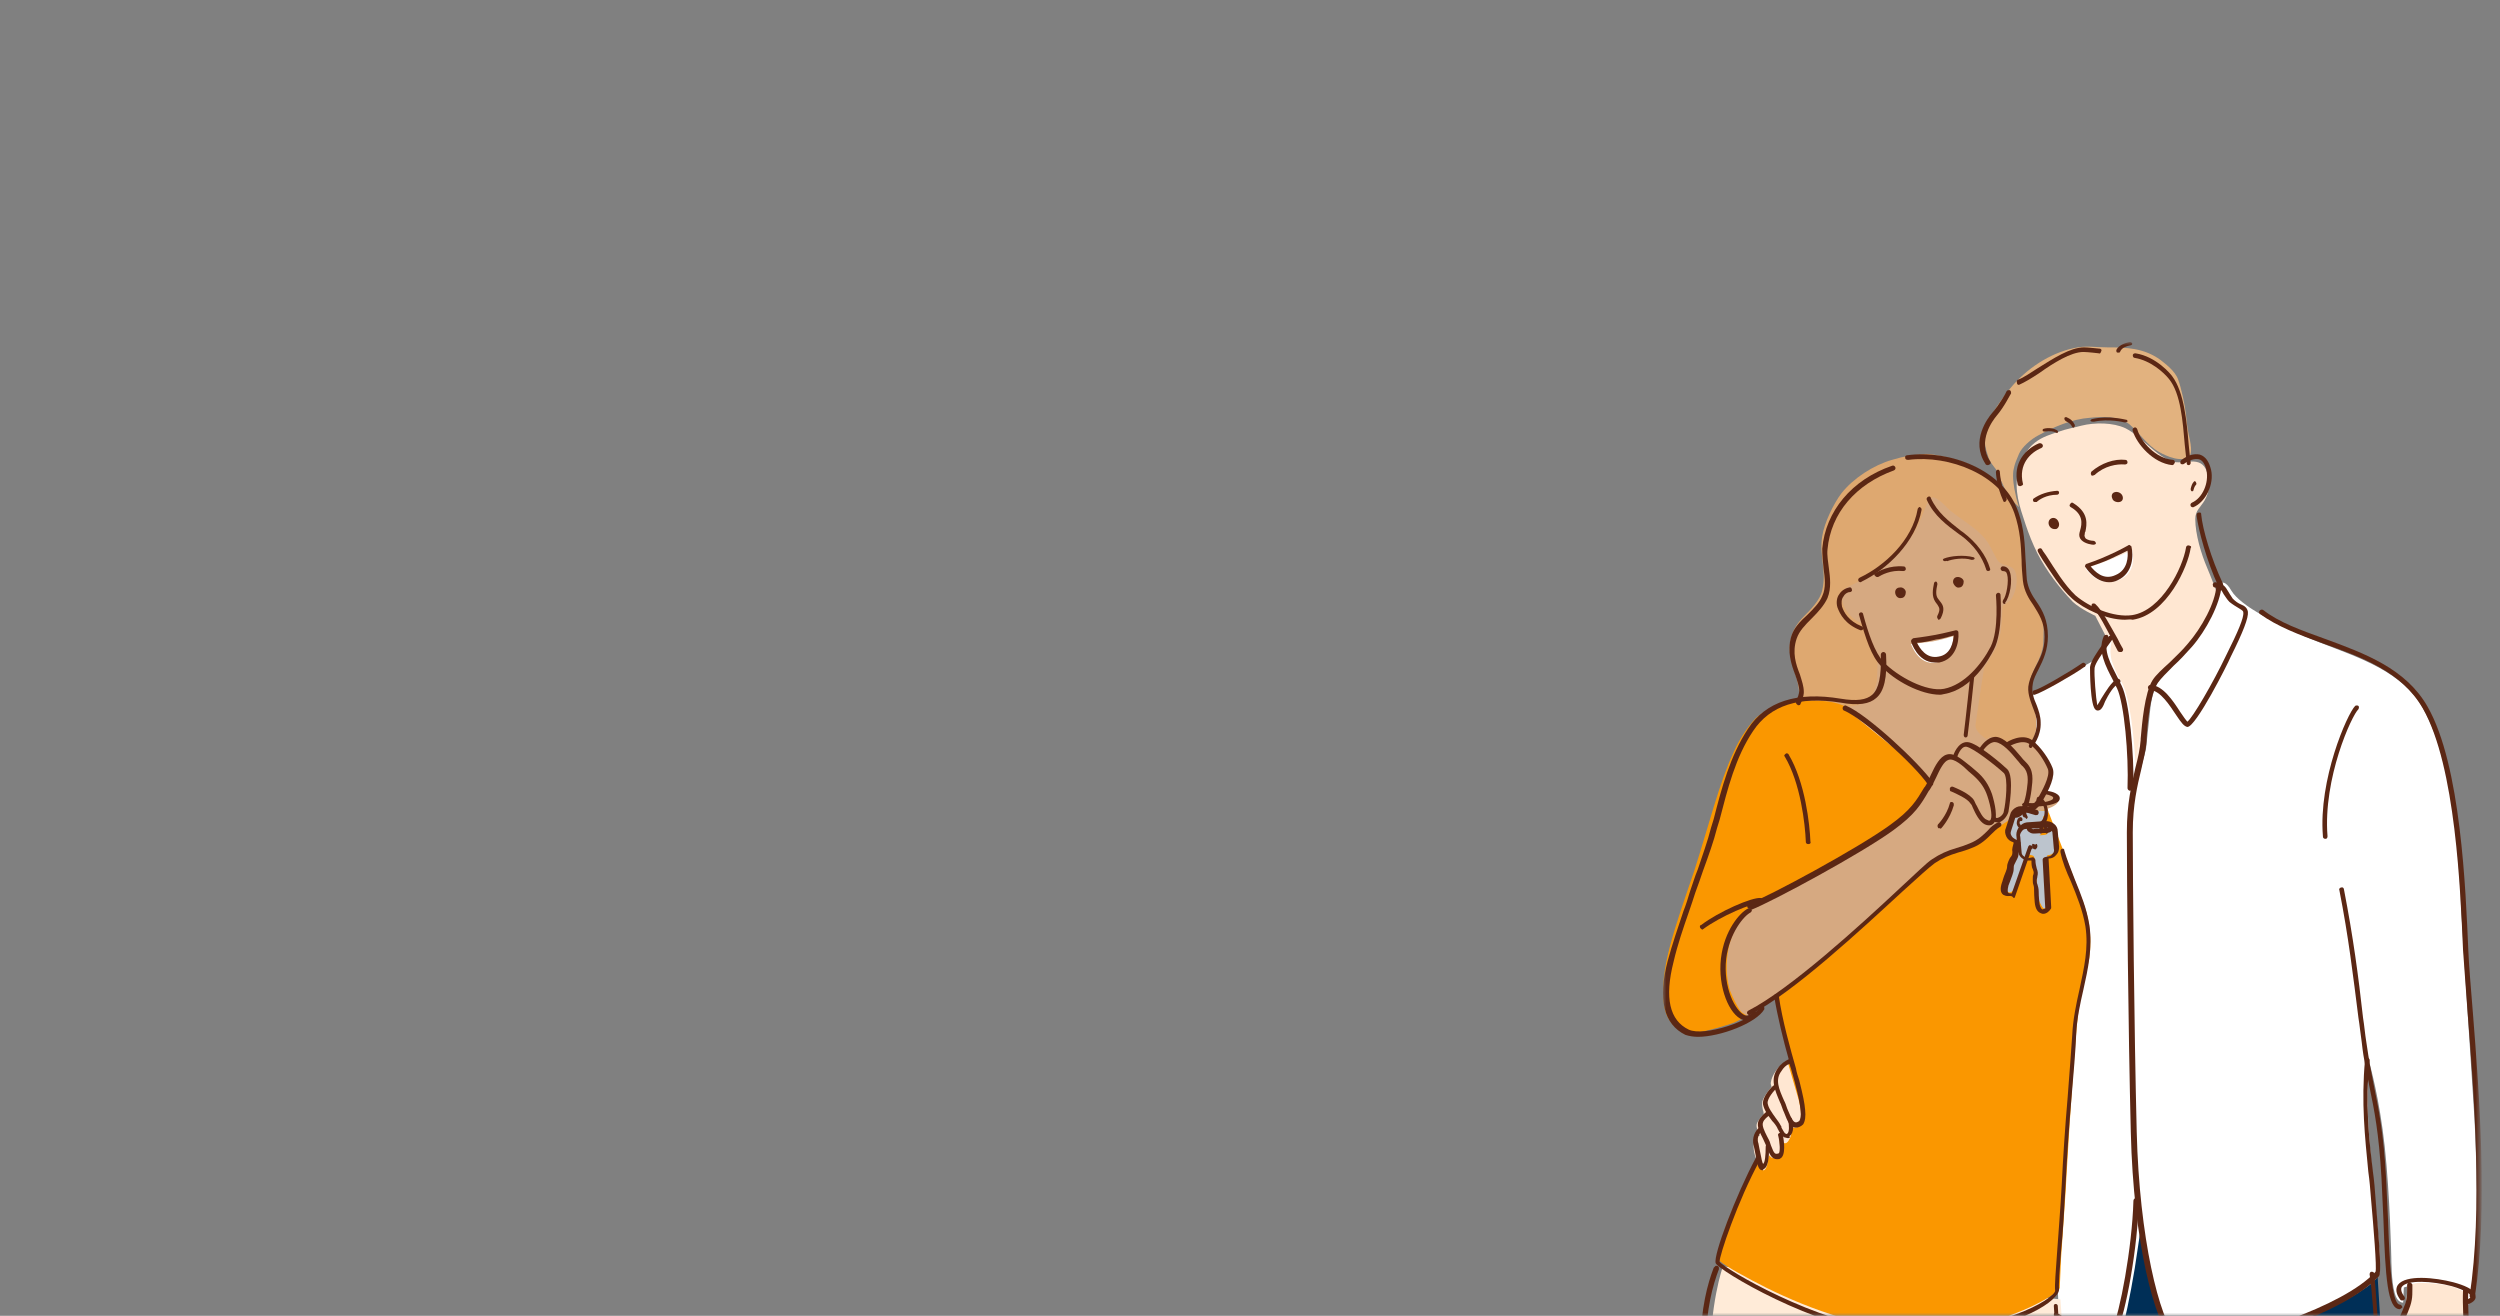 <svg version="1.1" id="Layer_1" xmlns="http://www.w3.org/2000/svg" x="0" y="0" viewBox="0 0 380 200" xml:space="preserve" enable-background="new 0 0 380 200"><rect x="0" y="0" width="380" height="200" fill="#808080" stroke="none"/><style>.st3{fill:#ffe7d2}.st6{fill:#fff}.st10{fill:#d6a981}.st12{fill:#bcc4cd}.st13{fill:#5b2714}</style><defs><filter id="Adobe_OpacityMaskFilter" filterUnits="userSpaceOnUse" x="252.8" y="52" width="124.4" height="179.5"><feColorMatrix values="1 0 0 0 0 0 1 0 0 0 0 0 1 0 0 0 0 0 1 0"/></filter></defs><mask maskUnits="userSpaceOnUse" x="252.8" y="52" width="124.4" height="179.5" id="mask-4_00000136412434217745699500000004718244327405904018_"><g filter="url(#Adobe_OpacityMaskFilter)"><path id="path-3_00000114753985287655883080000017320449217108028315_" d="M3 0h380c1.7 0 3 1.3 3 3v194c0 1.7-1.3 3-3 3H3c-1.7 0-3-1.3-3-3V3c0-1.7 1.3-3 3-3z" fill-rule="evenodd" clip-rule="evenodd" fill="#fff"/></g></mask><g id="Homeowners-v2-01" mask="url(#mask-4_00000136412434217745699500000004718244327405904018_)"><g transform="translate(122.782)"><path id="Path_00000081625312291458500680000001732139863585257355_" class="st3" d="M201.5 118.6c-.5-2.9-.4-5.9-.8-8.7-.1-1-.2-2.1-.5-3.1-.4-.9-.6-1.8-1.1-2.7-.5-.9-1.3-2.3-1.5-3.2-.4-1.3-.1-3.8-.1-3.8l-1.8-3.5s-2.2-1-3.4-2.1c-2.1-2.2-4-4.7-5.4-7.4-.7-1.4-1.3-2.9-1.8-4.4-.9-2.7-1.8-5.2-1.1-8.1.4-1.6 1.2-3.3 2.5-4.3 1.1-.9 2.5-1.3 3.7-1.7 1.1-.4 2.3-.6 3.4-.9 2-.5 4.8-.5 6.7.4 2.5 1.3 4.1 3.7 6.7 4.9 1.7.9 4.4-.9 5.5 1.3.7 1.5.7 3.3-.2 4.8-.6 1-1.4 1.5-1.4 2.8 0 2.3.9 5.3 1.8 7.4.6 1.4 1.5 3.8 1.5 3.8s-1.1 3.5-2.4 5.6c-1.9 3.1-4.6 5.5-6.8 7.8-1.2 1.2-1.2 2.7-1.5 4.3l-1 7.3-1 3.5z"/><path id="Path_00000101820292938878549990000015402793695153729691_" d="M203 108.8c-.2.8-.2 1.6-.3 2.4-.1 1.3-.3 2.7-.5 4.1-.1.5-.2 1.1-.4 1.6-.1.3-.4.5-.4.9l1.6-9z" fill="#ffedde"/><path id="Path_00000114775757475686137010000014750128580221908609_" d="m189.4 200.5 12.7-16.2 36.5 9.5.7 11.4.5 12 .2 11.4s-7.3 1.8-19.4 2c-12.1.2-29.1-1.3-29.1-1.3l-2.1-28.8z" fill="#002f57"/><path id="Path_00000122000316566746038080000016075802997826906779_" class="st6" d="m186.2 105.7 9.1-5.2 2.5-4 .5.6c-.2.6-.3 1.3-.3 2 .1 1.2.1 1.2.8 2.9.7 1.7 1.3 1.5 2.1 5.7s1.1 11.5 1.1 11.5l1.4-5.3.7-6.5s.2-2.1 1.2-3.9c1-1.7 2.8-3 2.8-3s3-3.1 4.7-6c1-1.8 1.8-3.8 2.1-5.9 0 0 .6-.4 1.5 1.2.7 1.2 2.7 2.5 2.7 2.5s2.7 1.9 8.4 4.4c5.7 2.5 13 4.2 17 9.4 2.9 3.9 4.6 10.6 5.5 16.8 1.1 7.5 1.3 15.1 1.3 15.1s.9 14.8 1.9 29.9c.4 5.8.5 12.1.5 16.7-.2 8.5-.4 8.8-.8 12.3-.2 1.7-1.2 1.8-1.2 1.8V197c-1.5-.7-3.1-1.2-4.7-1.5-2.7-.5-4.4.2-4.4.2l-.1 2.3s-.9.1-1.3-1.5c-.5-1.7-.5-5.2-.5-5.2s-.2-9.6-1-17-2.3-12.6-2.3-12.6-.5 3.5-.2 9.2c.5 8.4 2.1 20.1 1.7 22.4-.2 1.2-1.4 2-3.4 3.3-4.5 2.8-12.6 5.9-18.5 7.2-5 1.1-8.1.7-8.3.6-1.4-.6-2.5-3.7-3.5-6.9-1.6-5.6-2.4-12.2-2.4-12.2s-.5 3.7-1.1 7.5c-.7 4.2-1.6 8.5-2.1 9.9-1 2.6-9.4-2-9.4-2l-4-95z"/><path id="Path_00000047024205225919255330000014134326728239654793_" d="M150.6 106.6c.3-1.7-.2-3.2-.7-4.8-.5-1.6-.9-3-.5-4.6.3-1.4 1-2.5 2-3.5s2.5-2.5 2.8-4c.7-3-.5-5.2 0-8.2.3-2 1.7-4.9 2.9-6.5 1.8-2.3 4.9-4.3 7.7-5.1 2-.6 3-.7 5-.9 1.3-.1 4.9.9 5.8 1.2 2.4.9 5.5 2.9 7 5.1 2.7 4.1 1.4 9.5 2.5 14 .5 1.8 1.9 2.9 2.5 4.7.4 1 .2 2.6.2 3.8-.2 2.5-1.9 4.1-2.2 6.5-.1.9.4 2.1.7 2.9.4.9.5 2.7.4 3.7-.3 2.3-2.5 4.3-4 5.9-.7.7-1.5 1.4-2.3 1.9-1.1.6-2.2 1.2-3.4 1.5-6.7 2-13.9-1.6-19.6-4.9-3-1.7-7.9-4.1-7.9-8.3l1.1-.4z" fill="#dea870"/><path id="Path_00000106833813555351725710000016484022126039340678_" d="m139.1 192.5 51.3 5 2.2 31.2s-11.5 2.7-24.6 2.7-28-2.6-28-2.6-2.5-12.2-2.8-21.3c-.2-9.1 1.9-15 1.9-15z" fill="#ffebd8"/><path id="Path_00000178189122587806618820000007437275859558520756_" d="M144.4 108.9c1.4-1.1 3.1-1.8 4.9-2.1 2.8-.5 6.5-.5 8.6.7 9.6 5.7 22.2 13.2 22.2 13.2l7.2-.7s3.3 8.7 6.5 17c1.6 4.1 1.2 8 .8 9.6-.5 2.3-1.1 3.2-1.7 9.3-.9 10.2-1.7 25.1-1.7 25.1l-.7 10.2-.2 4.6s-.4.7-2.2 1.7c-3.5 2-10.8 5.1-20.6 4.6-9.1-.4-18.4-4.5-24-7.5-3.2-1.7-5.2-2.9-5.2-3.4.7-5.6 6.1-15.2 6.1-15.2l4.9-14.9-2.4-9.9-3.1 2s-.7 1.2-2.7 2.1c-1.3.6-4.2 1.3-5.5 1.6-3 .5-4.9-1.3-5.4-3.8-1-5.1 1.6-12.1 4.5-20.6 2.2-6.8 3.8-13.4 6-18.1 1-2.4 2.9-4.9 3.7-5.5z" fill="#fa9700"/><path id="Path_00000150069825471072831310000007130451391948256651_" class="st10" d="M157.9 107.4c.5 0 1.5-.1 2.2-.4 1.6-.7 2.1-1.9 2.4-3.5.1-.7.1-3.4.1-3.4l-2.1-5.3s-1.2-.3-2-1.2c-.9-1-1.5-2.1-1.2-3.4.3-1.2 1.7-1.2 2.5-1.9 2.1-1.4 4.8-3.4 6.7-5.3s2.4-3.4 3.4-5.9c.2-.5.7-1.9 1.5-1.4.9.4 1.7 1.5 2.5 2.1 1.5 1.2 3.4 2.3 4.7 3.7 1 1 1.5 2.4 2.2 3.6.7 1.2 2.7.4 2.9 2.4.2 1.1-.1 2.6-.8 3.6-.3.4-1.3 1-1.3 1s-.1 2.7-.3 4.1c-.1.3-.5 1.7-.6 2.1-1 1.8-1.9 3.2-1.9 3.2s-1 6.4-1.3 8.6c-.2 1.6 2.9 2.9 2.9 2.9s-4.9 3.8-5.7 4.6c-.6.6-1.2 1.4-2 1.9-1 .5-1.5-.4-1.5-.4s-3-3.2-4.2-4.4l-9.1-7.3z"/><path id="Path_00000037676131895590138380000016011529939234238880_" class="st3" d="M166.1 114.5c-1.5-1.9-4-3.9-6-5.2-.4-.2-1.5-1.3-2-1.3l8 6.5z"/><path id="Path_00000095332650366441630910000006523421122685331362_" class="st10" d="M142.3 138.5s-1 1.9-1.5 3c-1.2 2.7-1.5 6.2-.6 9.1.4 1 1 2.3 1.6 3.1.2.3 1 .7 1 .7s1.8-1.1 2.5-1.5c1.6-1 3.5-2.2 4.9-3.4 4.1-3.2 7.8-6.4 11.6-9.9 1.4-1.2 2.7-2.5 3.9-3.8 1.1-1.2 3-2.7 4.3-3.8 1.3-1.1 1.9-1.5 3.4-2.1 1.2-.4 2.4-.7 3.5-1.3 2.2-1.2 4.1-3.2 6.4-4.3l2.1-.9c.4-.1.9 0 1.3-.1 1-.1 2.2-.4 3-1 1.3-1-1.7-1.8-1.7-1.8s.9-2.1 1-2.8c.2-1-1.1-2.8-1.4-3.1-.7-.7-1.5-2-2.5-2-.9 0-2.6.6-2.6.6s-2-1.2-2.5-1.2c-.9 0-2.2 1.7-2.2 1.7s-1.2-.7-1.8-.7c-.9.1-2 2.3-2 2.3s-.9-.1-1.2.2c-1.2 1.2-1.7 2.9-2.5 4.3-1 1.8-2.1 3.5-3.7 4.8-2.1 1.8-4.7 3.4-7.1 4.9-3.7 2.3-7.7 4.1-11.5 6.1-1.2.6-2.6 1.2-3.8 1.8l-1.2.6c.1.2-.7.5-.7.5z"/><path id="Path_00000155130743490936379090000009924124267302122418_" class="st3" d="M149 161.6c-.4-.1-.9.1-1.2.4-.6.6-1.3 1.6-1.4 2.5-.1.2.1.7.1.7s-1.2 1.4-1.4 2.2c-.1.5 0 1 .1 1.4.1.2.1.6.1.6s-.7.6-1 1.3c-.2.4 0 1 .2 1.4 0 .2.1.3.2.5 0 0-.5.2-.6.4-.6.9-.3 2.5.2 3.4l.3.6.3.6c.6.9 1-.6 1-1 0-.1.2-.9.2-1 0 0 .4.4.5.4.6.1 1 .2 1.1-.4.2-.6.1-.8.1-1.4 0-.1-.1-.9-.1-.9s.7.7 1.1.4c.4-.3.7-1.1.7-1.5 0-.1-.2-.8-.1-.9l.5.1c.4.1.7-.2.8-.6.5-1.2.2-2.5-.1-3.7-.6-2-1.6-5.5-1.6-5.5z"/><path id="Path_00000152952399937614168380000014826352871049353346_" class="st3" d="M243.1 195.4c0 .9 0 1.8-.2 2.7-.3 1.5-1 3-1.4 4-.7 1.6-1.5 3.4-1.9 5.1-.4 1.6-.2 4.1-.2 5.8 0 1.3-.8 2.4.2 3.5.7.7 1.7-.1 2-.5.4-.6.7-1.3 1-1.9.5-1.4.1-3 .6-4.4.4-.9 1.7-.7 2.1.1.2.5.4 1.6.5 2.1.1.7.1 2.5.1 2.5s-1.1.6-1.4 1c-.8 1.2-1.8 2.2-2.4 3.5-.2.4-.2.8-.2 1.2 0 .1.2.3.1.5-.2.6-.9 1.6-.6 2.3.2.4 1 .3 1 .3.3.6-.3 1.5.1 2.2.8 1.5 2.5-.5 3.1-1.2.6-.7 2.2-2.7 2.2-2.7s1.7-1 2.5-2.1c.5-.7.8-1 1.4-2.2.5-1.2 1.1-4.7 1-6.7 0-1.5-.1-6.2-.5-9.8-.1-1.2.1-4.1.1-4.1s-1.1-.5-1.7-.8c-1.4-.6-3.9-.8-5.5-.8-.4-.1-2 .4-2 .4z"/><path id="Path_00000107549054567505668260000017176468763341296572_" d="M183.2 72.3c0 .7.1 1.4.2 2 .2 1 .4 1.9.7 2.8l-1.2-1.2c-.6-.8-1-1.7-1.4-2.6-.3-.5-.4-1.3-.7-1.7-.5-.7-1.2-1.4-1.4-2.3-.7-2-.7-3.2.1-5.2.5-1.4 2.3-3.9 3.3-5.1 2.4-2.9 5.9-5.3 9.7-6.1 1.8-.4 3.1-.1 5-.1 3 0 5.6.1 8.1 1.9.6.5 2.2 1.6 2.7 3s1 3.7 1.2 5.4c.1 1.3.3 2.6.6 3.9.1.5.3 1.7 0 2.2-1 1.3-3.7.1-4.7-.5-1.8-1-3-2.9-4.5-4.2-1.6-1.3-4-1.2-6-1-2.8.2-5.5 1.4-7.9 2.7-1 .5-2.5 1.8-2.9 2.8-.4 1-.6 1.3-.8 2.3-.1.3-.1 1-.1 1z" fill="#e2b27f"/><path id="Path_00000084501038909985183030000000999889831096561842_" class="st12" d="M188.6 123.4c0 .3-.8.7-.8.7l-.1.9s0 1-.1 1.4c-.2.7-1.1 1.2-1.4 1.9-.9 1.8-1.4 3.7-2.2 5.4-.2.5-.5 1.6-1.1 1.9-.8.3-.8-.8-.8-1.3.3-1.8.8-3.5 1.5-5 .2-.6.1-1.6.1-1.6s-1-.5-1.2-.9c-.3-.6-.2-1.3.1-2 .3-.8.8-1.8 1.4-2 .7-.3 1.6.3 2.5.5.5-.1 2.1-.2 2.1.1z"/><path id="Path_00000011749503007848563490000010383457243513735810_" class="st12" d="M187.5 125.6c.3 0 .6.2.8.5.1.1.4.2.2.5-.2.5-1.1.2-1.6.5-.5.4-1.5 1.6-1.6 2.3-.1.6.7.5 1 .7.3.3.1.9.2 1.3.1.2.2.4.2.6.2 1.6-.1 3.3.5 5 .1.2.5 1.2.8 1.1.5-.2.6-.7.7-1.1.1-1 .1-2.8-.1-3.8-.1-.9-.2-3.2-.2-3.2.4 0 .8-.2 1.1-.4.7-.6.6-3.1.2-3.8-.2-.5-.7-.6-1.3-.6-.4-.1-.7.1-1.1.1.1-.4.2.3.2.3z"/><path id="Shape_00000116221446643773348510000008532538867558413231_" class="st13" d="M150.2 171.4c-.9 0-1.3-1-1.8-2.3-.2-.4-.3-.8-.5-1.3l-.1-.2c-.8-1.9-1.6-3.6-.3-5.3.4-.6 1-1 1.6-1.3-.8-2.8-1.7-6.5-2.2-9.5-.1-.2.1-.4.3-.4.2 0 .3.1.4.3.5 3.6 1.8 8.2 2.6 11 .1.6.3 1.2.5 1.8.6 2.4.8 3.4.9 4.5.1 1 0 1.7-.3 2.2-.3.3-.7.5-1.1.5zm-1-9.7c-.5.2-.9.6-1.2 1.1-1 1.3-.4 2.7.4 4.5l.1.2c.2.4.3.9.5 1.3.5 1.2.8 1.8 1.2 1.8.2 0 .3-.1.5-.2.2-.3.3-.8.2-1.6-.1-1.1-.3-2.1-.9-4.4-.1-.4-.3-1.1-.5-1.8l-.3-.9z"/><path id="Path_00000061437855253828673470000009048582373302656926_" class="st13" d="M149 173c-.2 0-.3-.1-.5-.1-.5-.2-.8-.8-1-1.2-.1-.1-.1-.2-.1-.2-.2-.4-.5-.8-.8-1.1-.6-.8-1.2-1.6-1.4-2.5-.2-1.2 1.4-2.8 1.6-2.9.1-.1.3-.1.5 0s.1.3 0 .4c-.4.3-1.5 1.6-1.4 2.3s.7 1.5 1.2 2.2c.3.4.6.8.8 1.2.1.1.1.2.1.3.2.3.4.8.6.9.2.1.2.1.3 0 .3-.2.3-1.3.1-2-.1-.2.1-.4.2-.4.2-.1.4.1.4.2.2.6.4 2.1-.4 2.6.2.2 0 .3-.2.3z"/><path id="Path_00000160171944881886842350000007179384620099462319_" class="st13" d="M147.3 176.2c-.8 0-1.1-.8-1.5-1.7l-.1-.3-.5-1.1c-.5-1-1-1.9-.7-2.7.3-.7 1.1-1.3 1.2-1.4.1-.1.2-.1.4 0 .1.1.2.2.2.3 0 .1-.1.3-.2.3-.2.1-.8.6-.9 1-.2.5.2 1.3.6 2.1.2.4.4.7.5 1.1l.1.3c.5 1.3.6 1.4 1.2 1.2.2-.2.2-1.5-.1-2.7-.1-.2.1-.4.3-.4.2-.1.4.1.4.3.2.9.5 3.2-.4 3.6-.1.1-.2.1-.5.1z"/><path id="Path_00000111175710421533224170000001839709844272654249_" class="st13" d="M145.1 177.9c-.1 0-.2-.1-.3-.1-.4-.3-.5-1.1-.7-2.1l-.3-1.5c-.4-1.3.3-2.4.8-2.8.1-.1.2-.1.3-.1.1 0 .2.2.2.3s0 .3-.1.3c0 .1-.9.8-.5 1.9.1.5.2 1.1.3 1.5.1.6.3 1.5.4 1.6.3-.1.4-1.4.4-2.5 0-.1 0-.3.1-.4.1-.1.2-.1.3 0s.1.2.1.4c0 .5.1 2.9-.8 3.3l-.2.2z"/><path id="Path_00000075151077377911418830000012323103006985459390_" class="st13" d="M168.7 203.1c-1.3 0-2.6-.1-4-.2-11.7-1-26.4-9.9-26.7-10.9-.4-1.2 3.1-10.4 6.1-16 .1-.2.3-.2.5-.1.1 0 .1.1.2.2 0 .1 0 .2-.1.3-3.3 6-6.2 14.6-6.1 15.4.7 1 14.7 9.4 26.1 10.4 12.3 1 22.1-3.1 24.5-5.4.3-.3.4-.5.4-.6-.1-.9.1-2.9.3-5.9.2-2.9.5-6.5.7-10.2.2-4.1.5-8.7.9-13.3.3-3.6.5-6.9.7-9.5.1-2.3.6-4.7 1.1-6.9.7-3.3 1.4-6.3.9-9.6-.4-2.4-1.3-4.6-2.2-6.8-.7-1.5-1.3-3-1.6-4.5 0-.1 0-.3.1-.4.1-.1.2-.1.3-.1.1 0 .2.1.2.3.4 1.4 1 2.8 1.6 4.4.9 2.2 1.8 4.4 2.2 6.9.5 3.4-.2 6.7-.9 9.8-.5 2.2-1 4.4-1.1 6.8-.1 2.6-.4 5.9-.7 9.5-.4 4.5-.7 9.2-.9 13.2-.2 3.7-.4 7.3-.7 10.3-.2 2.8-.4 5-.3 5.8 0 .3-.2.7-.6 1.1-2 2.4-10.3 6-20.9 6z"/><path id="Path_00000008845729493349360320000002859712424671899289_" class="st13" d="M139.2 229c-.2 0-.4-.1-.4-.3-5-21.7-3-31-1.1-36l.3-.3c.2 0 .3 0 .4.1s.1.2.1.4c-1.9 5-3.9 14.1 1.1 35.6.1.3-.1.5-.4.5z"/><path id="Path_00000023961251964769486730000012595814557359202487_" class="st13" d="M191.5 229.9c-.1 0-.2 0-.2-.1s-.1-.2-.1-.3c-.6-13.3-1.8-30.8-1.8-31 0-.2.1-.3.3-.3.1 0 .3.1.3.3 0 .2 1.2 17.7 1.8 31v.3c-.1 0-.2.1-.3.1z"/><path id="Path_00000031165297508518241740000009672908031707508881_" class="st13" d="M143.2 138.1c-.2 0-.3-.1-.4-.2v-.3c0-.1.1-.2.2-.2 3.2-1.2 16.7-8.5 21.5-12 3.2-2.3 4-3.7 5.2-5.7l.1-.1c.4-.6.6-1.2.9-1.8.7-1.5 1.4-2.8 2.4-3.1 1.2-.4 2.5.9 3.8 1.9.2.2.5.4.7.6 1.2 1 1.9 2.1 2.4 3.5.4 1.3 1 3.8.2 4.5-.2.2-.6.4-1.3.1-.8-.4-1.4-1.6-1.8-2.5-.1-.3-.2-.5-.4-.7-.4-.7-2.2-1.5-2.9-1.8-.1 0-.2-.1-.2-.2v-.3c.1-.2.3-.3.5-.2.2.1 2.6 1 3.2 2.1.1.2.2.5.4.8.4.8.9 1.9 1.5 2.1.2.1.4.2.5.1.4-.3.2-1.9-.4-3.7-.4-1.2-1-2.1-2.1-3.1-.2-.2-.5-.4-.7-.6-.9-.9-2.3-2.1-3.1-1.8-.7.2-1.3 1.4-1.9 2.7-.3.6-.6 1.3-1 1.9l-.1.1c-1.2 2.1-2.1 3.6-5.4 6-4.8 3.5-18.3 10.8-21.6 12.1l-.2-.2z"/><path id="Path_00000170269171593254132680000012350847836656427662_" class="st13" d="M143.1 154.3c-.1 0-.2-.1-.3-.2-.1-.2 0-.4.2-.5 6.4-3.3 16.8-12.8 23-18.6 2.4-2.2 4.1-3.9 4.9-4.4 1.2-.8 2.3-1.3 3.7-1.7.7-.2 1.3-.4 2-.7 1.3-.5 2.1-1.3 2.8-2 .4-.5.9-.9 1.5-1.2.2-.1.4 0 .5.2s0 .4-.2.5c-.5.3-.9.7-1.3 1.1-.7.7-1.6 1.6-3 2.1-.7.3-1.4.5-2.1.7-1.3.4-2.3.8-3.5 1.6-.7.5-2.6 2.2-4.9 4.3-6.2 5.7-16.6 15.4-23.1 18.7-.1.1-.1.1-.2.1z"/><path id="Path_00000135686200078875034090000008543781006561001606_" class="st13" d="M186.3 122.6c-.5 0-1 0-1.5-.1-.2 0-.3-.2-.2-.3.1-.1.2-.2.4-.2 1.1.2 3.6 0 4.2-.5.1-.1.1-.2.1-.3-.2-.3-1.1-.5-1.4-.5-.2 0-.4-.2-.3-.3 0-.2.2-.3.5-.2.2 0 1.6.1 2.1.8.2.3.1.7-.2.9-.8.5-2.4.7-3.7.7z"/><path id="Path_00000105388974516043261070000017035411981015930273_" class="st13" d="M180.8 125c-.3 0-.5-.1-.7-.3-.1-.1-.1-.3 0-.5.1-.1.3-.1.4 0 .1.1.2.2.4.1.4-.1.9-.6.9-1 .3-1.2.7-5.1 0-5.8-1.2-1.1-4.6-3.8-5.7-4-.9-.1-1.4 1.6-1.4 1.6 0 .1-.1.2-.2.3s-.2 0-.3-.1c-.1-.1-.1-.2-.1-.4 0-.1.7-2.2 2.2-2.1 1.5.1 5.5 3.6 6 4.1 1.2 1.1.2 6.4.2 6.5-.2.7-.8 1.4-1.4 1.6h-.3z"/><path id="Path_00000047056900817064539040000004354876057648168346_" class="st13" d="M183.6 124.3c-.2 0-.3 0-.5-.1-.1-.1-.2-.2-.2-.4s.2-.3.3-.3c.3.1.5.1.8-.1.8-.5 1.2-2.6 1.3-3.4.2-1.4.3-2.6-.6-3.5-.3-.2-.6-.7-.9-1-.9-1.1-2.2-2.6-3.3-2.7-.9-.1-1.8 1.2-1.8 1.2-.1.2-.3.2-.4.1-.2-.1-.2-.4-.1-.5.1-.1 1-1.6 2.4-1.6 1.3.1 2.7 1.7 3.7 2.9.3.4.6.7.9 1 1.2 1.2 1 2.6.8 4.2s-.6 3.2-1.6 3.9c-.3.2-.5.3-.8.3z"/><path id="Path_00000149368294863743348500000000512703314747181982_" class="st13" d="M185.3 123.5c-.2 0-.3 0-.4-.1-.1 0-.3-.1-.3-.3 0-.1 0-.3.1-.4.1-.1.3-.1.4-.1.1 0 1 .2 1.9-1.3.5-.9 1.9-3.3 1.5-4.4-.5-1.2-1.6-3-2.8-3.8-1.1-.8-3 .3-3 .3-.1.1-.3.1-.4 0s-.2-.2-.2-.3c0-.1.1-.3.2-.3.1-.1 2.3-1.4 3.8-.3 1.3 1 2.6 2.9 3.1 4.2.5 1.2-.5 3.3-1.5 5-.9 1.6-1.9 1.8-2.4 1.8z"/><path id="Path_00000028291225174220225060000006875971714029088185_" class="st13" d="M172 125.9c-.1 0-.2 0-.2-.1-.1-.1-.1-.4 0-.5 0 0 1.3-1.3 1.8-3.2 0-.1.1-.2.2-.2s.2 0 .3.1.1.2.1.4c-.6 2.1-1.9 3.5-2 3.6-.1-.2-.1-.1-.2-.1z"/><path id="Path_00000031925851796706298430000006862620289129559959_" class="st13" d="M185.1 124.3c-.1 0-.2-.1-.3-.1-.2-.2-.2-.5-.2-.8 0-.2 0-.3.1-.5 0-.1.1-.2.2-.2s.2 0 .3.1c.1.1.1.2.1.3 0 .1-.1.2-.1.4s.1.4.2.6c.1.1 0 .3-.2.4l-.1-.2z"/><path id="Path_00000039829622159937524060000012647238661327739556_" class="st13" d="M186.9 125.9c-.2 0-.4 0-.5-.1-.1 0-.2-.2-.2-.3 0-.1 0-.3.1-.4s.2-.1.3-.1c.1.1.2.1.3.1.6 0 1.1-.8 1.1-1.7 0-.8-.4-1.5-1-1.6-.2 0-.3-.2-.2-.4 0-.2.2-.3.3-.3.8.2 1.4 1.2 1.4 2.4.1 1.3-.7 2.4-1.6 2.4z"/><path id="Shape_00000069372866104056091130000012937735860735888518_" class="st13" d="M186.3 126.7c-.2 0-.5-.1-.6-.2-.2-.1-.4-.3-.4-.5s.1-.4.2-.5c.2-.2.5-.3.8-.3l1.8-.1c.3 0 .6.1.8.2.2.1.3.3.4.5 0 .2-.1.4-.2.5-.2.2-.5.3-.8.3l-1.8.1h-.2zm1.9-1.1-1.8.1c-.1 0-.2 0-.3.1l-.1.1.1.1c.1 0 .2.1.3 0l1.8-.1c.1 0 .2 0 .3-.1l.1-.1-.1-.1c0 .1-.2 0-.3 0z"/><path id="Shape_00000001653683939297333760000009545685066520068236_" class="st13" d="M187.8 138.9c-.1 0-.2 0-.4-.1-.5-.2-.8-.7-.9-1.6 0-.2-.1-.9-.1-1.8 0-.3 0-.6-.1-.9-.1-.2-.1-.5-.1-.8 0-.4 0-.6.1-.8.1-.3 0-.5-.1-.8-.2-.3-.2-.9-.2-1.3h-.2c-1 .1-1.8-.6-1.9-1.6l-.2-2.3c0-.9.7-1.8 1.6-1.9l2.8-.2c.5 0 .9.1 1.3.4.4.3.6.7.6 1.2l.2 2.3c0 .5-.1.9-.4 1.2-.3.4-.7.6-1.2.6l.4 7.4c0 .1 0 .2-.1.3-.2.3-.6.7-1.1.7zm-1.6-8.6c.2 0 .3.2.4.4 0 .5.1.9.2 1.3.2.5.2.8.1 1.2 0 .2-.1.4-.1.6 0 .2 0 .4.1.6.1.3.2.7.2 1.1 0 .9.1 1.5.1 1.7.1.8.4 1 .4 1 .1.1.3-.1.5-.1l-.4-7.4c0-.2.1-.3.3-.4l.4-.1c.3 0 .6-.1.8-.4.2-.2.3-.5.2-.8l-.2-2.3c0-.3-.1-.5-.4-.7-.2-.2-.5-.3-.8-.2l-2.8.2c-.3 0-.5.1-.7.4s-.3.5-.2.8l.2 2.3c0 .3.1.5.4.7s.5.3.8.2l.5-.1z"/><path id="Path_00000011718147511154423450000004081194726869894546_" class="st13" d="M184.2 125.9c-.1 0-.1 0 0 0-.4-.3-.5-.7-.4-1.1.1-.4.3-.6.6-.6.1 0 .1.1.2.2s0 .2 0 .3c0 .1-.1.1-.2.1s-.2 0-.2.2c0 .1 0 .3.1.3.1.1.1.3.1.4l-.2.2z"/><path id="Path_00000054981460066993140000000017718526636072389804_" class="st13" d="M187.4 126.7c-.1 0-.1-.1-.2-.1-.1-.2-.1-.3 0-.4V125.9c0-.1-.1-.2-.1-.2-.1-.1-.2-.3-.1-.4 0-.2.2-.3.3-.2.2.1.3.2.4.4.1.2.1.5.1.7 0 .2-.1.3-.2.4-.1.1-.1.1-.2.1z"/><path id="Path_00000129917741765644271680000001441964568691343283_" class="st13" d="M186.6 129.1c-.1 0-.2 0-.3-.1h-.1c-.1 0-.1-.1-.1-.2v-.4c0-.1.1-.2.2-.1h.1c.1.1.2.1.3 0 .1-.1.2.1.2.3 0 .2-.1.4-.2.4 0 .1 0 .1-.1.1z"/><path id="Path_00000142891393888752456960000017902263782601041555_" class="st13" d="M182.4 136.2c-.3 0-.5-.1-.7-.2-.4-.3-.5-.9-.2-1.8.1-.2.2-.8.6-1.7.1-.3.2-.5.2-.8 0-.3.1-.5.2-.8.1-.2.2-.5.4-.7.2-.3.2-.4.2-.8-.1-.3.1-.9.2-1.3l-.1-.1c-.4-.1-.8-.4-1-.8-.2-.4-.3-.9-.1-1.3l.7-2.2c.1-.4.5-.8.9-1 .4-.2.9-.2 1.4-.1l1.7.5c.1 0 .2.1.3.3 0 .1 0 .3-.1.4s-.2.1-.4.1l-1.7-.5c-.3-.1-.6-.1-.8.1s-.4.4-.5.6l-.7 2.2c-.1.3-.1.5.1.8.1.2.4.4.6.5l.5.2c.2.1.3.3.2.5-.1.4-.4 1.1-.3 1.3.1.5-.1.8-.3 1.2l-.3.6c-.1.2-.1.4-.1.6 0 .4-.1.7-.2 1-.3.8-.5 1.4-.6 1.6-.2.8-.1 1.1 0 1.1.1.1.3.1.5.1l2.5-7.1c.1-.2.2-.3.4-.2.2 0 .3.2.2.4 0 .1 0 .1-.1.2l-2.5 7.2c0 .1-.1.2-.2.2-.3-.4-.5-.3-.9-.3z"/><path id="Path_00000013190430604682598360000006621479497401007022_" class="st13" d="M188.3 126.7c-.1 0-.3-.2-.3-.4s-.1-.5-.2-.7c-.1-.2-.1-.4 0-.5s.3-.1.4.1c.2.3.3.7.3 1.2 0 .2-.1.3-.2.3z"/><path id="Path_00000174560269040820654840000004943024865447826305_" class="st13" d="M142.8 155.1c-.2 0-.4 0-.7-.1-2-.7-3.8-4.9-3.3-9.3.5-4.3 2.9-7 4.1-7.6.1-.1.3-.1.4 0 .1.1.2.2.2.3 0 .1-.1.2-.2.3-1 .5-3.2 3.1-3.7 7-.5 4.4 1.4 8 2.8 8.6.2.1.7.2 1.2-.5.1-.1.2-.2.4-.1.1 0 .3.1.3.2s0 .3-.1.3c-.3.7-.9.9-1.4.9z"/><path id="Path_00000164494450673126920650000015567049891738999684_" class="st13" d="M136 141.3c-.1 0-.2-.1-.3-.2-.1-.1-.1-.2-.1-.3 0-.1.1-.2.2-.2 2.6-2 7.8-4.3 9.1-4.1.1 0 .2.1.2.2s.1.2 0 .3c-.1.3-.2.4-.4.3-1-.1-5.9 1.9-8.7 4 .1 0 0 0 0 0z"/><path id="Path_00000101795699730710383610000017438064532229859993_" class="st13" d="M135.3 157.6c-.6 0-1.3-.1-1.9-.3-3.3-1.6-4.2-5.4-2.7-11.2.7-2.6 1.6-5.2 2.4-7.6.4-1 .7-2 1-3 .4-1.1.7-2.2 1.2-3.4.7-2.1 1.5-4.3 2-6.3l.4-1.3c1.2-4.7 2.5-9.6 5.2-13.7 2.7-4.2 7.5-5.7 14.1-4.6 2.4.4 3.9.2 4.8-.6 1-.9 1.4-2.8 1.3-6.1 0-.2.2-.4.4-.4s.4.2.4.4c.2 3.5-.3 5.6-1.5 6.6-1 .9-2.7 1.2-5.4.7-6.3-1-10.7.4-13.3 4.3-2.7 4-3.9 8.9-5.1 13.5l-.4 1.3c-.5 2-1.3 4.2-2.1 6.4-.4 1.2-.8 2.3-1.2 3.4-.3.9-.6 1.9-1 3-.8 2.3-1.7 4.9-2.3 7.5-1.4 5.5-.6 8.9 2.3 10.3 2.3 1.1 9.7-1.3 10.8-3.4.1-.2.3-.2.5-.2s.2.3.2.5c-1.2 2.1-6.7 4.2-10.1 4.2z"/><path id="Path_00000024711892707722462920000012343716978230859198_" class="st13" d="M176 112.1c-.2 0-.3-.2-.3-.4.3-2.3 1-9 1-9 0-.1.1-.2.2-.3.1 0 .2 0 .3.1s.1.2.1.3c0 .1-.7 6.7-1 9 0 .1-.1.3-.3.3z"/><path id="Path_00000087404756373728711400000000003246034616447105_" class="st13" d="M152.1 128.3c-.1 0-.2 0-.3-.1-.1-.1-.1-.2-.1-.3-.1-2.6-.8-8.9-3.2-12.9-.1-.1-.1-.2 0-.3.1-.1.2-.2.3-.2.1 0 .3.1.3.2 2.5 4.2 3.2 10.6 3.3 13.2.1.2 0 .4-.3.4z"/><path id="Path_00000031899891788991626550000008197959307203588286_" class="st13" d="M170.6 119.4c-.1 0-.2 0-.3-.1-2-3-9.9-10.1-12.8-11.3-.1 0-.2-.2-.2-.3 0-.1 0-.3.2-.4.1-.1.3-.1.4 0 3.1 1.3 10.9 8.5 13.1 11.6.1.2.1.4-.1.5-.2-.1-.3 0-.3 0z"/><path id="Path_00000125577179582752635610000008299805016647458200_" class="st13" d="M172.1 105.6c-2.9 0-6.9-2.1-9-4.4-1.4-1.4-2.3-4.1-3.3-7.7-.1-.2.1-.4.2-.4.2-.1.4.1.4.2.8 3 1.8 5.9 3.1 7.3 2.2 2.3 6.6 4.6 9.2 4.1 3.1-.6 5.7-3.7 7.1-6.4 1.3-2.6.8-7.8.8-7.8 0-.2.1-.3.3-.4.1 0 .2 0 .3.1.1.1.1.2.1.3 0 .2.4 5.5-1 8.2-.7 1.4-3.3 6.1-7.6 6.8-.1 0-.3.1-.6.1z"/><path id="Path_00000011031458780946895260000007559374147912187555_" class="st6" d="M167.7 97.9s1.7-.2 3.3-.4c1.6-.3 3.1-.8 3.1-.8s.2 3.5-2.6 4c-2.7.5-3.8-2.8-3.8-2.8z"/><path id="Shape_00000036963419985020131010000009786579983124625571_" class="st13" d="M171.3 100.7c-2.6 0-3.6-3.1-3.6-3.2 0-.1 0-.2.1-.3.1-.1.2-.2.3-.2 0 0 1.7-.2 3.3-.5 1.6-.3 3-.7 3.1-.7.1 0 .2 0 .3.1.1.1.1.2.1.3.1 1.4-.4 4-2.9 4.5h-.7zm-2.7-3c.4.8 1.4 2.5 3.3 2.1 1.9-.3 2.2-2.3 2.3-3.2-.6.1-1.6.5-2.7.6-1.1.3-2.3.5-2.9.5z"/><path id="Path_00000116224781146699059920000015779758514468140421_" class="st13" d="M160.1 95.8h-.1c-2.3-.9-3.1-2.4-3.5-3.5-.2-.7-.1-1.5.3-2 .3-.5.9-.9 1.5-1 .2-.1.4.1.4.3.1.2-.1.4-.3.4-.4 0-.8.3-1 .7-.3.4-.3.9-.2 1.5.3.9 1 2.2 3 3 .2.1.2.2.2.4 0 .1-.1.2-.3.2z"/><path id="Path_00000031902590486208902120000002927883669906728840_" class="st13" d="M181.9 91.8c-.1 0-.1 0-.2-.1s-.1-.3 0-.5c.5-.6.9-2.9.6-3.9-.1-.4-.3-.5-.7-.5-.1 0-.2-.1-.3-.3 0-.2.1-.3.2-.4.5-.1 1 .2 1.2.8.5 1.3 0 3.9-.7 4.7.1.1 0 .2-.1.2z"/><path id="Path_00000111168988825034492970000002432204869379278246_" class="st13" d="M160 88.5c-.1 0-.3-.1-.3-.2-.1-.2 0-.4.2-.5 3.8-1.8 8-5.7 8.8-10.4 0-.1.1-.2.2-.3s.2 0 .3.1c.1.1.1.2.1.3-.9 4.9-5.2 9-9.1 10.9-.1.1-.2.1-.2.1z"/><path id="Path_00000144337990579382745040000010070956187829398435_" class="st13" d="M179.4 86.8c-.1 0-.3-.1-.3-.3-.6-1.9-1.9-3.7-3.8-5.1l-.3-.2c-1.9-1.4-3.8-2.8-4.9-5.2-.1-.2 0-.4.2-.5.2-.1.4 0 .4.2 1 2.2 2.7 3.5 4.6 5l.3.2c2.1 1.6 3.5 3.5 4.1 5.5.1.2 0 .4-.3.4.1.1.1.1 0 0 .1 0 .1 0 0 0z"/><path id="Path_00000131340360839729234540000005365154861021026455_" class="st13" d="M150.6 107.2c-.1 0-.1 0-.2-.1-.2-.1-.2-.3-.2-.5.3-.6.5-1.2.5-1.6 0-.7-.3-1.5-.6-2.4-.6-1.6-1.3-3.6-.6-5.9.4-1.3 1.4-2.3 2.5-3.3.9-.9 1.8-1.8 2.2-2.8.6-1.3.4-2.7.2-4.2-.1-1-.2-2-.2-3 .5-5.7 4.5-10.5 10.6-12.6.2-.1.4 0 .5.2.1.2 0 .4-.2.5-5.8 2.1-9.6 6.5-10.1 12-.1.9.1 1.9.2 2.8.2 1.5.4 3.1-.2 4.6-.5 1.1-1.4 2.1-2.4 3.1s-1.9 1.9-2.3 3.1c-.7 2.1-.1 3.9.5 5.4.3 1 .6 1.8.6 2.7 0 .7-.4 1.6-.6 2 .1-.1-.1 0-.2 0z"/><path id="Path_00000101813066528624237620000000796616959544539579_" class="st13" d="M185.9 113.7c-.1 0-.2 0-.2-.1-.1-.1-.1-.1-.1-.2s0-.2.1-.3c0 0 1.2-1.5 1.1-3.3 0-.8-.3-1.5-.6-2.3-.4-1.1-.9-2.3-.6-3.6.2-.9.6-1.7 1-2.5.7-1.3 1.4-2.6 1.4-4.6 0-2.2-.9-3.5-1.7-4.8-.7-1-1.4-2.1-1.6-3.7-.1-1.1-.2-2.1-.2-3.2-.1-2.2-.2-4.5-1.1-7.1-2-5.8-9.9-8.9-16.1-8.1-.1 0-.3 0-.4-.1s-.1-.2-.1-.4c0-.1.2-.2.3-.2 6.4-.9 14.7 2.2 16.9 8.6.9 2.6 1 5 1.1 7.2.1 1.1.1 2.1.2 3.1.2 1.4.8 2.4 1.5 3.4.9 1.3 1.7 2.8 1.7 5.2 0 2.1-.7 3.6-1.4 5-.4.8-.8 1.5-.9 2.3-.2 1.1.1 2.1.6 3.2.3.8.6 1.7.6 2.6.1 2.1-1.2 3.7-1.3 3.7 0 .1-.1.2-.2.2z"/><path id="Path_00000183941854574718830870000002944311250898534032_" class="st13" d="M171.9 94.2c-.1 0-.1 0-.1-.1-.1-.1-.2-.3-.1-.5.5-1 .3-1.2 0-1.7-.1-.1-.2-.3-.3-.4-.6-.9-.4-1.9-.2-2.9.1-.2.2-.2.3-.2.1 0 .2.2.2.4-.2.9-.3 1.7.1 2.2l.3.4c.5.6.8 1.2.1 2.6-.1.1-.2.2-.3.2z"/><path id="Path_00000084521517362647050740000015501374217392993430_" class="st13" d="M165.3 90.2c-.1-.5.2-.9.7-.9.4-.1.9.3.9.7s-.2.9-.7.9c-.4.1-.8-.2-.9-.7z"/><path id="Path_00000109749695505658292480000016792341720104833709_" class="st13" d="M174.1 88.6c-.1-.5.2-.9.7-.9.4 0 .9.3.9.7s-.2.9-.7.9c-.3.1-.7-.2-.9-.7z"/><path id="Path_00000078733784222757957650000014236560726502359953_" class="st13" d="M162.5 87.7c-.1 0-.2-.1-.3-.2-.1-.1-.1-.2-.1-.2 0-.1.1-.2.2-.2.5-.3 2.1-1.2 4.3-1 .2 0 .3.2.3.4s-.2.3-.4.3c-1.9-.2-3.3.6-3.8.9h-.2z"/><path id="Path_00000090296007323870185410000007427923786653531786_" class="st13" d="M172.9 85.3c-.1 0-.2 0-.3-.1-.1-.1-.1-.2.1-.3 1-.4 3-.6 4.5-.2.2.1.2.2.1.3-.1.1-.3.1-.4.1-1.2-.4-3-.1-3.7.2-.1-.1-.3 0-.3 0z"/><path id="Path_00000091732516826678857000000016830579478250788285_" class="st13" d="M210.5 77.1c-.1 0-.3-.1-.3-.2-.1-.2 0-.4.2-.5 1.6-.7 2.6-3 2.2-4.9-.2-.9-.6-1.6-1.2-1.7s-1.4.1-2.2.7c-.1.1-.4.1-.5 0-.1-.1-.1-.3 0-.5 1-.8 2-1.1 2.9-.9.9.3 1.4 1.1 1.7 2.3.5 2.2-.8 4.9-2.7 5.7h-.1z"/><path id="Path_00000132056828099705966950000016298053041996731784_" class="st13" d="M210.4 74.7c-.2-.1-.2-.3-.2-.4.1-.4.2-.8.5-1.1.1-.1.2-.1.3.1s.1.3 0 .4c-.2.2-.3.5-.4.9-.1 0-.1.1-.2.1z"/><path id="Path_00000044898450965935104910000004561129624857059742_" class="st13" d="M200.2 94.2c-2.8 0-6.2-1.6-8-3.2-1.8-1.6-3.3-4.1-4.5-5.9-.3-.5-.5-.8-.7-1.2-.1-.2-.1-.4.1-.5.2-.1.4-.1.5.1.2.4.5.7.8 1.2 1.1 1.7 2.6 4.2 4.3 5.8 2.1 1.8 5.8 3.4 8.6 3 4.5-.7 7.7-7.2 8.2-10.3 0-.1.1-.2.1-.2.1-.1.2-.1.3-.1.1 0 .2.1.3.1.1.1.1.2 0 .3-.4 2.8-3.6 10.1-8.8 10.9-.4-.1-.8 0-1.2 0z"/><path id="Path_00000168099554837497423260000005472559408328903101_" class="st13" d="M214.7 89.3c-.1 0-.2-.1-.3-.2-1.8-3.9-3-8.5-3.3-10.7 0-.1 0-.3.1-.4.1-.1.2-.1.4-.1s.2.2.2.3c.2 2.2 1.5 6.7 3.3 10.5.1.2 0 .4-.2.5-.1.1-.2.1-.2.1z"/><path id="Path_00000013172860045523187520000003304648365020234660_" class="st13" d="M199.4 99.1c-.1 0-.3-.1-.3-.2-.2-.4-.5-.9-.8-1.6-.9-1.7-2.1-4.2-3.1-5-.1-.1-.1-.3 0-.5.1-.1.4-.1.5 0 1.1 1 2.3 3.4 3.4 5.3.3.6.6 1.2.8 1.5.1.2 0 .4-.2.5h-.3z"/><path id="Path_00000105398539178828350050000009796526255855088056_" class="st6" d="M194.2 86.4s1.9-.6 3.7-1.3 3.4-1.5 3.4-1.5 1 3.5-2.1 4.6c-3.1 1.2-5-1.8-5-1.8z"/><path id="Shape_00000054266820167886824080000004142030565776593591_" class="st13" d="M197.8 88.5c-2.2 0-3.6-2.3-3.6-2.3-.1-.1-.1-.2 0-.3 0-.1.1-.2.2-.2 0 0 1.8-.6 3.3-1.3 1.6-.7 3-1.5 3-1.5.1-.1.2-.1.3 0 .1.1.2.1.2.2.3 1.3.3 4-2.1 5.1-.4.2-.8.3-1.3.3zm-2.8-2.4c.6.7 1.9 2.2 3.8 1.3 1.9-.8 1.9-2.9 1.8-3.7-.6.3-1.6.8-2.7 1.3s-2.3.9-2.9 1.1z"/><path id="Path_00000043428513337345249720000015613580041054896574_" class="st13" d="M195.4 82.8c-.1 0-1.2-.1-1.8-.7-.3-.3-.4-.7-.3-1.1 0-.1.1-.3.1-.4.3-1 .5-2.4-1.4-3.5-.2-.1-.3-.3-.1-.5.1-.2.3-.3.5-.1 2.4 1.5 2 3.3 1.8 4.3-.1.1-.1.3-.1.4-.1.2 0 .4.1.6.3.3.9.4 1.2.4.2 0 .4.2.4.4 0 .1-.2.2-.4.2z"/><path id="Path_00000176033646764455890930000008616277145636891821_" class="st13" d="M188.7 79.9c-.2-.4-.1-.9.3-1.1s.9 0 1.1.5c.2.4.1.9-.3 1.1-.5.1-.9-.1-1.1-.5z"/><path id="Path_00000046325397276657674580000015294610362579810183_" class="st13" d="M198.3 75.8c-.2-.4-.1-.9.4-1 .4-.1.9.1 1.1.5.2.4.1.9-.4 1-.4.1-1-.1-1.1-.5z"/><path id="Path_00000154425651350019938040000012268135367735379357_" class="st13" d="M186.5 76.3c-.1 0-.2 0-.2-.1-.1-.1-.1-.3 0-.4 1-.7 2.2-1.1 3.6-1.2.2 0 .3.1.3.3s-.2.3-.3.3c-1.7 0-2.8.8-3.1 1.1h-.3z"/><path id="Path_00000167360265203473511610000009230848625570293382_" class="st13" d="M195.3 72.3c-.1 0-.2 0-.2-.1-.1-.1-.1-.3 0-.5 1.5-1.3 3.5-2 5.2-1.8.2 0 .3.2.3.4s-.2.3-.4.3c-1.2-.1-3.1.2-4.6 1.6-.1 0-.2.1-.3.1z"/><path id="Path_00000157265868010189383210000004442965990263178942_" class="st13" d="M209.9 70.7c-.2 0-.3-.1-.3-.3-.1-.8-.2-1.8-.3-2.8-.3-3.5-.6-7.8-2.4-10-.8-1-2.8-2.8-5.2-3.2-.2 0-.3-.2-.3-.4s.2-.3.4-.3c3.2.5 5.4 3.2 5.6 3.5 1.8 2.4 2.2 6.9 2.5 10.4.1 1 .2 2 .3 2.7 0 .1 0 .2-.1.3s-.1.1-.2.1z"/><path id="Path_00000125574050703692048620000017630708244768513923_" class="st13" d="M199.3 53.6h-.2c-.2 0-.2-.2-.2-.4.3-.6 1-1 2-1.2.2 0 .3 0 .4.2.1.1-.1.3-.3.3-.5.1-1.2.3-1.5.9 0 .1-.1.2-.2.2z"/><path id="Path_00000038396558015908851470000004522770965534664110_" class="st13" d="M184.1 58.5c-.2 0-.3-.1-.3-.3-.1-.2 0-.5.2-.5.8-.3 1.8-1 2.9-1.7 2.4-1.5 5-3.2 7.1-3.2.6 0 2.3.2 2.4.2.1 0 .2.1.2.1s.1.2 0 .3c-.1.3-.2.4-.4.3 0 0-1.7-.2-2.3-.2-1.9 0-4.6 1.7-6.7 3.2-1.2.8-2.2 1.4-3.1 1.8z"/><path id="Path_00000162339906371880973160000014349153005525867146_" class="st13" d="M179.3 70.7c-.1 0-.3-.1-.3-.2-2.3-3.5.4-7 1-7.7 1.2-1.4 2.2-3.2 2.2-3.3.1-.2.3-.2.5-.2.2.1.2.3.2.5-.1.1-1 2-2.2 3.4-.5.6-3 3.8-1 6.9.1.1.1.2.1.3 0 .1-.1.2-.2.2-.1.1-.2.1-.3.1z"/><path id="Path_00000008866618838474945950000008535841924764683182_" class="st13" d="M181.9 76.3c-.1 0-.2-.1-.2-.2-1-2.2-1.1-4.2-1.1-4.3 0-.1 0-.2.1-.3s.1-.1.2-.1.2 0 .2.1c.1.1.1.2.1.3.1 1.4.5 2.7 1 3.9 0 .1.1.2 0 .3 0 .1-.1.2-.1.2-.1.1-.2.1-.2.1z"/><path id="Path_00000070104118869316238260000011850221649248507559_" class="st13" d="M207.4 70.7c-2.9-.3-5.4-3.2-6-5.2-.1-.2 0-.4.2-.5s.4 0 .5.3c.5 1.8 2.8 4.4 5.4 4.6.2 0 .3.2.3.4-.1.2-.2.4-.4.4z"/><path id="Path_00000145775877500577567850000016542563910689775494_" class="st13" d="M200.3 64.2h-.2s-2.3-.6-4.6-.1c-.2 0-.4 0-.5-.1-.1-.1 0-.2.2-.3 2.6-.6 5.1.1 5.2.1.2 0 .2.2.2.3-.1 0-.2.1-.3.1z"/><path id="Path_00000142863990537906532660000009386533950965236644_" class="st13" d="M189.9 65.8h-.1c-.5-.3-1.1-.3-1.7-.2-.1 0-.3 0-.4-.1 0-.1 0-.3.1-.3 0 0 1-.4 2.1.2.1.1.2.2.1.3.1 0 0 .1-.1.1z"/><path id="Path_00000101819609418658438340000009135963547254307215_" class="st13" d="M184.3 73.9c-.2 0-.4-.1-.4-.3-.8-3.3 1.3-5.4 3.2-6.2.2-.1.5 0 .6.2.1.2 0 .4-.2.5-1.7.7-3.5 2.5-2.8 5.4.1.2-.1.3-.4.4z"/><path id="Path_00000160191909620457364350000012193265271745068168_" class="st13" d="M192.4 65c-.1 0-.2-.1-.2-.1-.2-.4-.4-.6-1-.9-.1-.1-.2-.2-.2-.4s.2-.2.3-.2c.7.3 1 .6 1.3 1.2 0 .1 0 .3-.2.4z"/><path id="Path_00000029036882871327031610000000397960049379210394_" class="st13" d="M243.4 225.8c-.1 0-.2 0-.3-.1-.4-.2-.6-.6-.6-1.3-.1-1.5 1-3.5 1.8-5.1.3-.6.6-1.2.8-1.5.5-1.3 1.1-6.5 0-8.3-.2-.3-.4-.5-.6-.5s-.4 0-.5.1c-.5.5-.7 1.9-.8 3.2-.1 1-.2 2-.5 2.6-.5 1.2-1.6 2-2.5 1.8-.3-.1-1.1-.4-.9-1.9.1-.9.1-2.1.1-3.2 0-1.9 0-4 .3-5.5s1.1-3.2 1.8-4.8c.6-1.5 1.3-2.8 1.5-3.8.1-.3.1-1 .1-1.5v-.7c0-.1.1-.3.2-.3.1-.1.3-.1.4 0 .1.1.2.2.2.3v.7c0 .5 0 1.1-.1 1.6-.2 1.2-.9 2.5-1.5 4-.8 1.6-1.5 3.3-1.8 4.7-.3 1.4-.3 3.4-.3 5.3 0 1.2 0 2.4-.1 3.3 0 .4 0 1 .4 1.2.5.1 1.3-.4 1.7-1.3.2-.5.3-1.5.4-2.4.1-1.5.3-3 1.1-3.7.3-.3.7-.4 1.1-.3.5.1.8.4 1.1.8 1.2 2.1.6 7.6 0 9l-.8 1.6c-.8 1.5-1.8 3.5-1.8 4.7 0 .4.1.6.2.6.3.1 1-.4 1.5-1 1.2-1.5 2.5-3.1 3.4-4.7 1.1-2.1 1.3-4 1.5-6.8 0-.2.2-.4.4-.4s.4.2.4.4c-.2 2.8-.4 4.9-1.5 7.2-.9 1.6-2.2 3.3-3.5 4.8-.8.5-1.6 1.2-2.3 1.2z"/><path id="Path_00000028286438613146692740000012138641941582898319_" class="st13" d="M241.6 224.2c-.2 0-.5-.1-.6-.3-.7-.6-.1-2.1.1-2.5.7-1.5 3.3-4.1 3.8-4.4.2-.1.4-.1.5.1.1.2.1.4-.1.5-.6.4-2.9 2.9-3.6 4.2-.4.9-.4 1.5-.2 1.6.1.1.3.1.9-.3.1-.1.3-.1.4 0 .1.1.2.2.2.3 0 .1-.1.3-.2.3-.5.3-.8.5-1.2.5z"/><path id="Path_00000129883823826129052970000008710011835100505480_" class="st13" d="M242 220.9c-.1 0-.3-.1-.3-.2-.9-1.7 2.6-5 4-6.2.1-.1.2-.1.4-.1s.2.1.3.2c0 .1 0 .2-.1.3-2.2 1.8-4.3 4.5-3.8 5.4.1.2 0 .4-.2.5-.2.1-.2.1-.3.1z"/><path id="Path_00000163070236442633212970000008355010597708445869_" class="st13" d="M246.7 222.5c-.1 0-.2-.1-.3-.1-.1-.2-.1-.4.1-.5l.3-.2c2-1.7 3.6-3 4.3-5.2 1.3-3.7 1-8.5.7-13.1-.1-2.4-.3-4.9-.2-7.3 0-.2.2-.4.4-.4s.4.2.4.4c-.1 2.3.1 4.8.2 7.2.3 4.7.5 9.5-.7 13.4-.8 2.3-2.5 3.8-4.5 5.5l-.3.2c-.3.1-.3.1-.4.1z"/><path id="Path_00000098188518935781947460000000574054026803752126_" class="st13" d="M242 199c-1.9 0-2.2-4.9-2.5-13.6-.1-2.1-.2-4.3-.3-6.4-.4-6.9-1.1-10.3-1.8-13.7-.4-2-.9-4.1-1.2-6.9-.2-1.3-.3-2.5-.5-3.7-.8-6.3-1.5-12.3-2.9-19.4-.1-.2.1-.4.3-.4.2-.1.4.1.4.3 1.4 7.2 2.2 13.2 2.9 19.5.2 1.2.3 2.5.5 3.7.4 2.8.8 4.9 1.2 6.9.7 3.4 1.4 6.8 1.8 13.7.1 2.1.2 4.3.3 6.4.2 5.8.5 12.9 1.8 12.9.2 0 .3.2.4.4-.1.1-.2.2-.4.3z"/><path id="Path_00000176033662516012975740000007093567083191650726_" class="st13" d="M253 197.4c-.2 0-.4-.2-.4-.4 2-13.1.7-30.4-.3-43-.3-3.8-.5-7.1-.7-9.6-.4-9-1.1-27.9-6.1-36.7-3.2-5.6-9.3-7.8-15.2-9.9-3.6-1.3-7-2.6-9.6-4.5-.1-.1-.2-.3 0-.5.1-.1.3-.2.5-.1 2.4 1.9 5.8 3.1 9.4 4.4 6 2.2 12.3 4.5 15.6 10.3 5.1 8.9 5.8 27.9 6.2 37 .1 2.5.4 5.8.7 9.6 1 12.6 2.3 30 .3 43.1-.1.2-.3.2-.4.3z"/><path id="Path_00000034801892797733184010000018144744343666483639_" class="st13" d="M252.4 198.2c-.1 0-.3-.1-.3-.2-.1-.2 0-.4.2-.5.4-.2.6-.4.5-.5 0-.2-.8-.9-2.9-1.5-3-.8-6.8-1-7.6.1-.2.3-.1.9.4 1.5.1.2.1.4-.1.5-.1.1-.4.1-.5 0-.7-.9-.8-1.7-.4-2.3 1.2-1.6 5.7-1.1 8.4-.4 1.5.4 3.4 1.1 3.4 2.1.1.5-.3.9-1 1.2h-.1z"/><path id="Path_00000080904367655006624270000010479175372957537962_" class="st13" d="M230.7 127.5c-.1 0-.2 0-.3-.1-.1-.1-.1-.2-.1-.3-.7-8.6 3.7-18.6 4.9-19.8.1-.1.4-.1.5 0 .1.1.1.3 0 .5-1 .9-5.4 10.5-4.7 19.3 0 .1 0 .2-.1.3s0 .1-.2.1z"/><path id="Path_00000142895724117393815000000005103711013856344253_" class="st13" d="M210.4 204.6c-1.5 0-2.4-.2-2.9-.7-2.8-2.9-6-15-6.4-31.8-.4-16-.6-38.6-.6-45.6 0-4.3.7-7.2 1.3-9.8.4-1.5.7-2.9.8-4.2v-.2c.2-2.3.6-7 1.8-8.9.5-.8 1.5-1.7 2.6-2.7.9-.9 1.9-1.8 2.8-2.9 2-2.3 4.2-6.2 4.3-8.8 0-.2.2-.3.4-.3s.3.2.4.3c-.2 2.8-2.4 6.9-4.5 9.3-.9 1-1.9 2.1-2.8 2.9-1 1-1.9 1.9-2.4 2.6-1.2 1.7-1.6 6.5-1.7 8.6v.2c-.1 1.5-.5 2.9-.8 4.3-.6 2.5-1.3 5.4-1.3 9.6 0 7 .2 29.6.6 45.6.4 16 3.4 28.4 6.1 31.3.2.2.8.5 2.6.5 6.8-.1 22.8-5.3 27.6-10.6.2-.6-.3-6.7-.7-11.2-.1-1.3-.2-2.6-.4-4-.5-5.2-1.1-10.5-.5-17 0-.1.1-.2.2-.3.1 0 .3 0 .4.1.1.1.1.2.1.3-.7 6.5-.1 11.8.5 16.9.2 1.4.3 2.7.4 4.1.7 8.4.9 11.3.5 11.8-5.1 5.6-21.1 10.7-28.1 10.9 0-.3-.1-.4-.3-.3z"/><path id="Path_00000117640270330507223230000004965250167032988590_" class="st13" d="M238.7 206.3c-.1 0-.2 0-.3-.1s-.1-.2-.1-.3c-.2-5.3-.5-9.4-.9-12.2 0-.2.1-.4.3-.4.2 0 .4.1.4.3.3 2.8.5 6.9.9 12.2.2.3 0 .5-.3.5z"/><path id="Path_00000008843743492589147390000011330570621429366681_" class="st13" d="M239.7 229c-.1 0-.3-.2-.3-.4-.1-3.8-.1-7.7-.3-11.4 0-.1 0-.3.1-.3s.2-.1.3 0c.1.1.1.2.1.3.1 3.8.2 7.6.3 11.5 0 .2-.1.3-.2.3z"/><path id="Path_00000019655413563643644250000007000229139505766581_" class="st13" d="M201 120.2c-.2 0-.4-.2-.4-.4.2-5-.5-12.9-1.6-15.2-.2-.4-.4-.7-.6-1.2-1.1-2.1-2.4-4.5-1.4-6.7.1-.2.3-.2.5-.2.2.1.2.3.2.5-.9 1.8.4 4 1.4 6l.6 1.2c1.2 2.4 1.9 10.3 1.8 15.5-.2.3-.4.5-.5.5z"/><path id="Path_00000045581716135006428290000008908158456308614069_" class="st13" d="M209.7 110.5c-.5-.1-.9-.6-1.7-1.8-1-1.5-2.4-3.7-3.9-3.8-.2 0-.4-.2-.4-.4s.2-.4.4-.4c1.9.1 3.4 2.4 4.5 4.1.4.6.9 1.3 1.1 1.5.8-.6 3.9-5.9 5.9-10.1 1.8-3.6 2.7-5.7 2.6-6.5 0-.2-.1-.3-.6-.6s-1-.6-1.5-1c-.4-.4-.6-.8-.9-1.2-.3-.6-.5-.9-1.3-1-.1 0-.3-.1-.3-.2s-.1-.3 0-.4.2-.2.3-.2c1.2.1 1.6.7 2 1.4.2.3.4.7.7 1.1.4.4.8.7 1.3.9.5.2.9.5 1 1.1.1.9-.7 3-2.6 6.8-.5 1.2-5.3 10.7-6.6 10.7z"/><path id="Path_00000025442445945221997350000015622620810051298454_" class="st13" d="M196.1 108c-.1 0-.2 0-.3-.1-.9-.4-.9-6.1-.9-6.5.1-.9 1.1-2.3 2-3.6.3-.4.6-.8.8-1 .1-.2.3-.2.5-.1s.3.3.1.5c-.2.3-.5.7-.8 1.1-.8 1.1-1.8 2.5-1.9 3.2-.1 1.1.2 4.6.4 5.7.2-.3.4-.6.6-1 .7-1.1 1.5-2.5 2.4-3 .2-.1.4 0 .5.2.1.2 0 .4-.2.5-.8.3-1.6 1.7-2.1 2.7-.3.8-.6 1.4-1.1 1.4z"/><path id="Path_00000074443741373870110740000011151414040844010681_" class="st13" d="M186.5 105.6c-.2 0-.3-.1-.3-.3-.1-.2.1-.4.3-.4.9-.2 5.5-2.9 7.2-4.1.2-.1.3-.1.5.1.1.1.1.2 0 .3 0 .1-.1.2-.2.2-1.5 1.1-6.4 3.9-7.5 4.2z"/><path id="Path_00000017492587640041984780000013103984371899431352_" class="st13" d="M197.1 203.1c-2 0-5.1-1.5-7.5-2.9-.1-.1-.2-.2-.2-.3 0-.1 0-.3.1-.3.1-.1.2-.1.4 0 6.5 3.6 8.1 3 8.4 2.3 1.1-2.2 3-12.2 3.2-19.4 0-.2.2-.4.4-.4s.4.2.4.4c-.1 6.9-2 17.3-3.3 19.8-.4.5-1.1.8-1.9.8z"/><path id="Path_00000085212644370917462380000007559292859741277078_" class="st13" d="M208.3 230.7c-.2 0-.3-.1-.4-.3 0-.1-2.1-13.6-4.3-17.9-.4-.8-.9-1.5-1.4-2.3-.6-.8-1.1-1.7-1.6-2.6-.1-.2 0-.4.2-.5.2-.1.4 0 .5.2.4.9.9 1.7 1.5 2.5.5.7 1 1.5 1.4 2.3 2.2 4.3 4.3 17.6 4.4 18.1.1.2-.1.4-.3.5z"/></g></g></svg>
